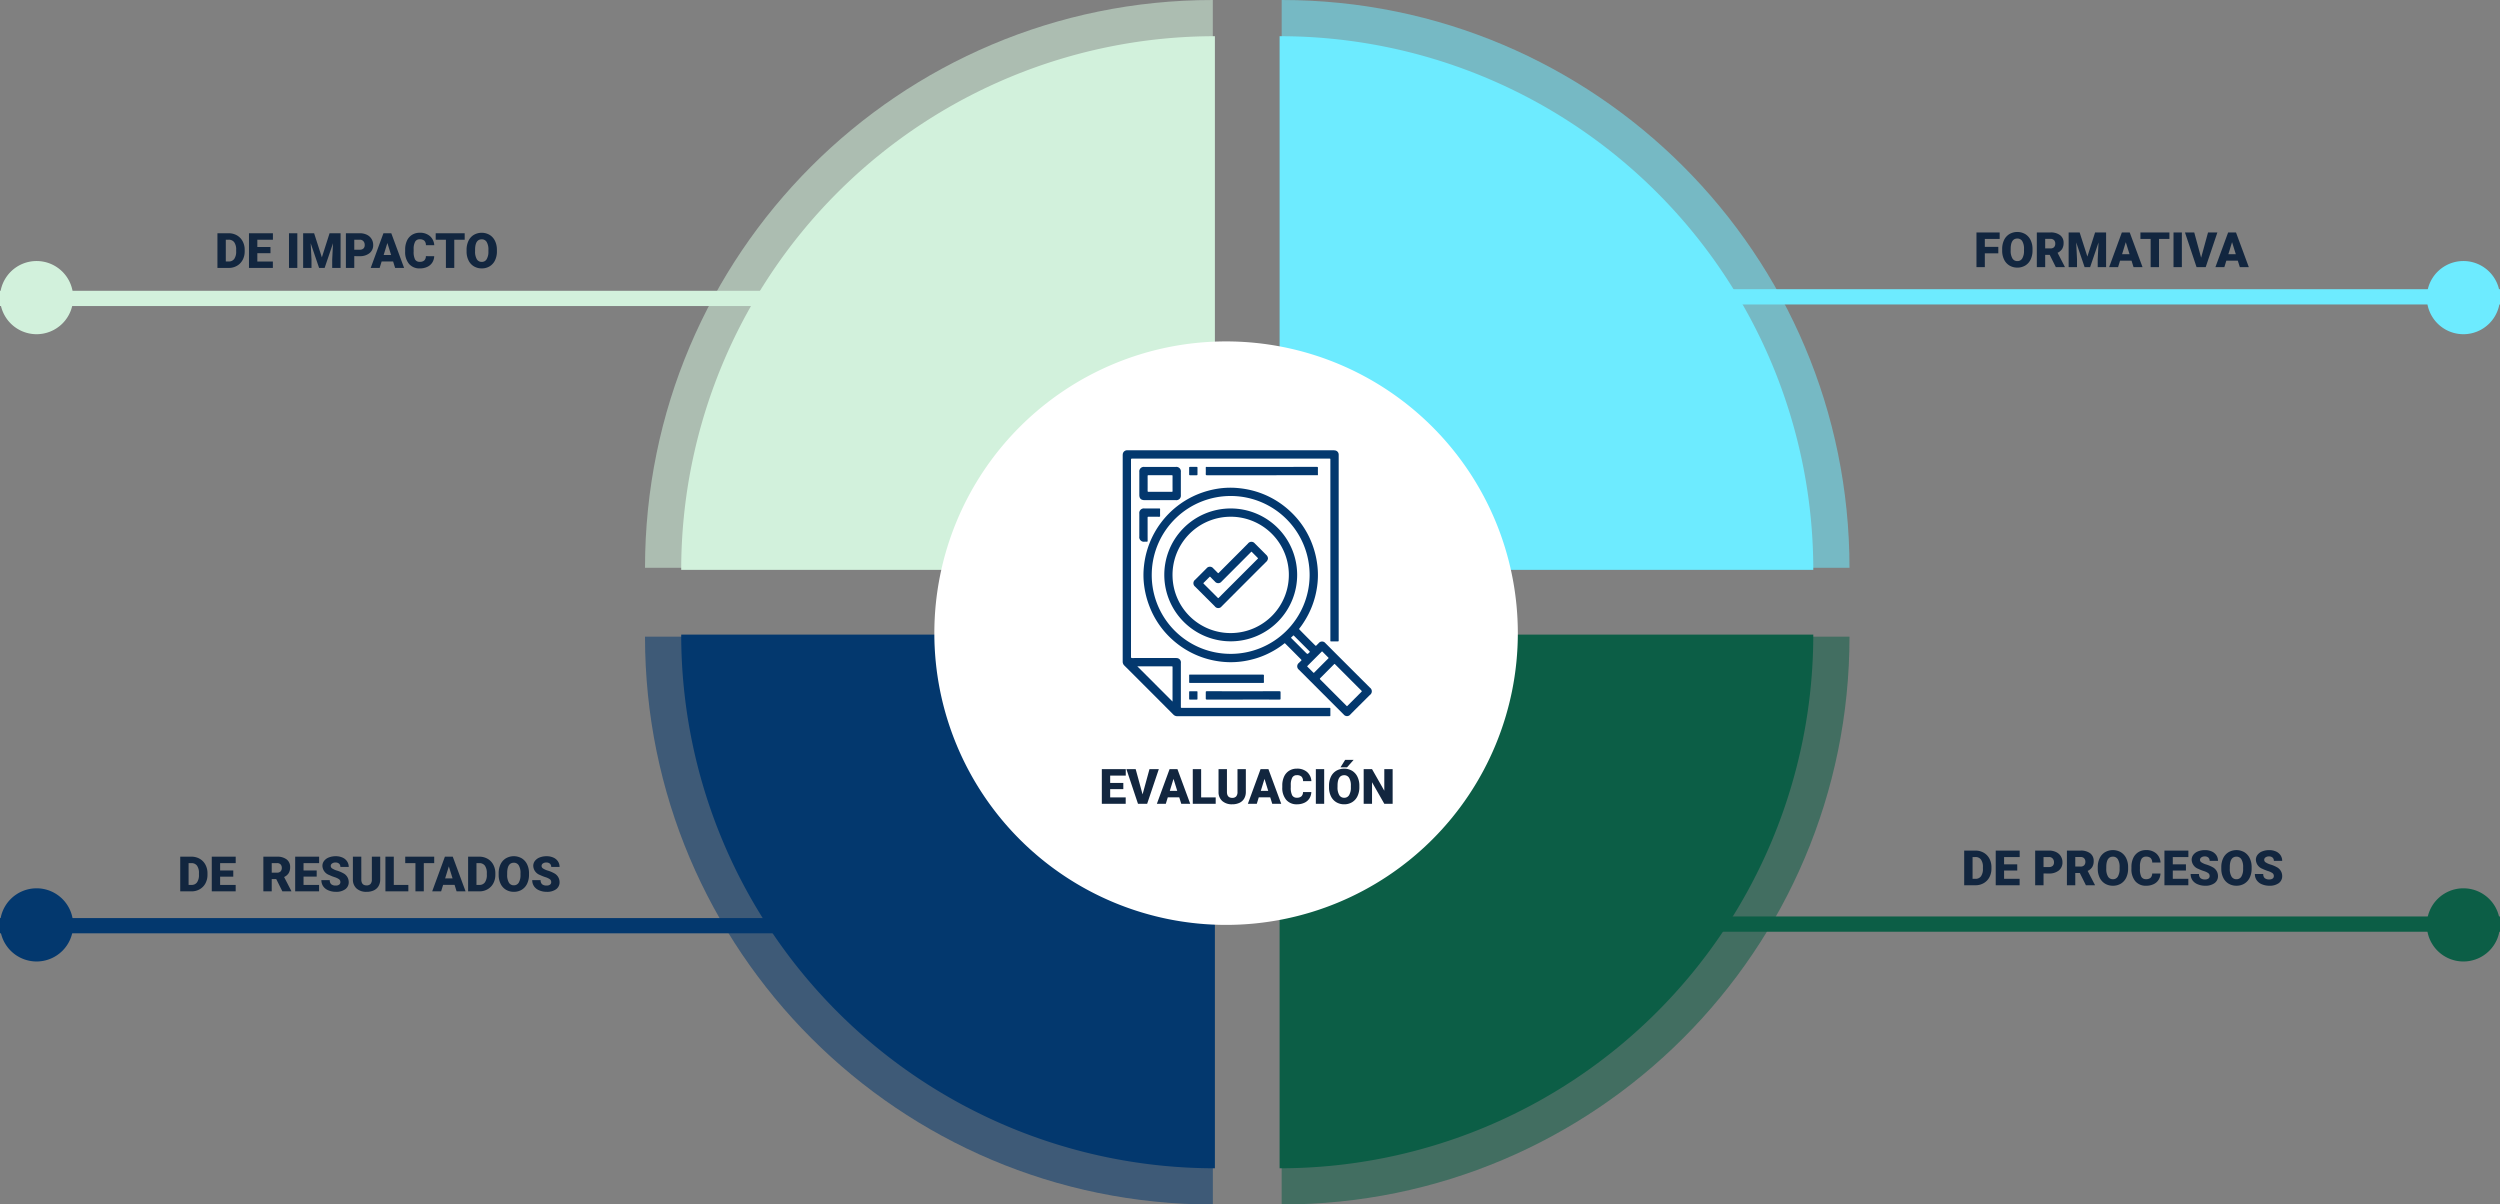 <svg xmlns="http://www.w3.org/2000/svg" xmlns:xlink="http://www.w3.org/1999/xlink" width="820" height="395.072" viewBox="0 0 820 395.072">
  <rect x="0" y="0" width="820" height="395.072" fill="#808080" stroke="none"/>
  <defs>
    <clipPath id="clip-path">
      <rect id="Rectángulo_377638" data-name="Rectángulo 377638" width="81.711" height="87.22" fill="#03386e"/>
    </clipPath>
  </defs>
  <g id="Grupo_1072193" data-name="Grupo 1072193" transform="translate(-389.5 -3774.133)">
    <g id="Grupo_877272" data-name="Grupo 877272" transform="translate(601.062 3774.133)" opacity="0.534">
      <path id="Trazado_263272" data-name="Trazado 263272" d="M0,110.836C0,213.7,83.385,297.081,186.245,297.081V110.836Z" transform="translate(0 97.991)" fill="#03386e"/>
      <path id="Trazado_263273" data-name="Trazado 263273" d="M186.245,0C83.385,0,0,83.385,0,186.245H186.245Z" transform="translate(0 0)" fill="#d2f1dc"/>
      <path id="Trazado_263274" data-name="Trazado 263274" d="M110.836,297.081c102.861,0,186.246-83.385,186.246-186.245H110.836Z" transform="translate(97.99 97.991)" fill="#0c5e46"/>
      <path id="Trazado_263275" data-name="Trazado 263275" d="M110.836,0V186.245H297.081C297.081,83.385,213.7,0,110.836,0" transform="translate(97.99 0)" fill="#6debff"/>
    </g>
    <g id="Grupo_877270" data-name="Grupo 877270" transform="translate(612.937 3786.008)">
      <path id="Trazado_263272-2" data-name="Trazado 263272" d="M0,110.836A175.049,175.049,0,0,0,175.049,285.885V110.836Z" transform="translate(0 85.438)" fill="#03386e"/>
      <path id="Trazado_263273-2" data-name="Trazado 263273" d="M175.049,0A175.049,175.049,0,0,0,0,175.049H175.049Z" transform="translate(0 0)" fill="#d2f1dc"/>
      <path id="Trazado_263274-2" data-name="Trazado 263274" d="M110.836,285.885A175.049,175.049,0,0,0,285.885,110.836H110.836Z" transform="translate(85.437 85.438)" fill="#0c5e46"/>
      <path id="Trazado_263275-2" data-name="Trazado 263275" d="M110.836,0V175.049H285.885A175.049,175.049,0,0,0,110.836,0" transform="translate(85.437 0)" fill="#6debff"/>
    </g>
    <path id="Trazado_836460" data-name="Trazado 836460" d="M0,0H350.1V350.1H0Z" transform="translate(623.548 3796.62)" fill="none"/>
    <path id="Trazado_836461" data-name="Trazado 836461" d="M15.32,15V3.625h3.664a5.39,5.39,0,0,1,2.711.684,4.805,4.805,0,0,1,1.879,1.93,5.826,5.826,0,0,1,.684,2.793v.523a5.86,5.86,0,0,1-.66,2.8,4.826,4.826,0,0,1-1.859,1.938A5.271,5.271,0,0,1,19.063,15Zm2.742-9.258v7.148h.953a2.133,2.133,0,0,0,1.813-.84,4.116,4.116,0,0,0,.633-2.5V9.063a4.082,4.082,0,0,0-.633-2.484,2.17,2.17,0,0,0-1.844-.836Zm14.656,4.43H28.406v2.719H33.5V15H25.664V3.625h7.852V5.742H28.406v2.4h4.313ZM41.523,15H38.789V3.625h2.734ZM47.031,3.625l2.539,7.914L52.1,3.625h3.609V15h-2.75V12.344l.266-5.437L50.477,15H48.664L45.906,6.9l.266,5.445V15H43.43V3.625ZM60.2,11.141V15H57.453V3.625h4.539a5.287,5.287,0,0,1,2.309.48,3.621,3.621,0,0,1,1.555,1.367,3.734,3.734,0,0,1,.551,2.012,3.291,3.291,0,0,1-1.191,2.66,4.943,4.943,0,0,1-3.27,1Zm0-2.117h1.8a1.7,1.7,0,0,0,1.215-.4A1.48,1.48,0,0,0,63.625,7.5a1.83,1.83,0,0,0-.43-1.273,1.522,1.522,0,0,0-1.172-.484H60.2Zm12.742,3.852H69.18L68.523,15h-2.93L69.766,3.625h2.578L76.547,15H73.6Zm-3.1-2.117h2.445L71.055,6.813Zm16.578.391a4.154,4.154,0,0,1-.641,2.1,3.866,3.866,0,0,1-1.645,1.41,5.6,5.6,0,0,1-2.418.5A4.467,4.467,0,0,1,78.18,13.7,6.032,6.032,0,0,1,76.891,9.57V9.008a6.885,6.885,0,0,1,.582-2.926,4.41,4.41,0,0,1,1.676-1.937,4.676,4.676,0,0,1,2.531-.684,4.9,4.9,0,0,1,3.328,1.09,4.306,4.306,0,0,1,1.43,3H83.7a2.037,2.037,0,0,0-.523-1.492,2.153,2.153,0,0,0-1.5-.453,1.638,1.638,0,0,0-1.5.766,4.921,4.921,0,0,0-.5,2.445v.8a5.445,5.445,0,0,0,.457,2.6,1.672,1.672,0,0,0,1.574.781,2.106,2.106,0,0,0,1.445-.445,1.89,1.89,0,0,0,.531-1.414Zm10-5.406H93V15H90.258V5.742H86.906V3.625h9.508Zm10.57,3.8a6.708,6.708,0,0,1-.617,2.945,4.561,4.561,0,0,1-1.754,1.973,4.884,4.884,0,0,1-2.59.691,4.953,4.953,0,0,1-2.578-.668,4.554,4.554,0,0,1-1.754-1.91,6.515,6.515,0,0,1-.66-2.852V9.086a6.738,6.738,0,0,1,.613-2.949A4.55,4.55,0,0,1,99.4,4.164a5.2,5.2,0,0,1,5.184-.008,4.632,4.632,0,0,1,1.762,1.957,6.544,6.544,0,0,1,.637,2.91ZM104.2,9.07a4.783,4.783,0,0,0-.566-2.574,1.817,1.817,0,0,0-1.621-.879q-2.062,0-2.18,3.094l-.008.836a4.92,4.92,0,0,0,.555,2.57,1.814,1.814,0,0,0,1.648.9,1.792,1.792,0,0,0,1.6-.883,4.785,4.785,0,0,0,.57-2.539Z" transform="translate(445.5 3847.014)" fill="#12263f"/>
    <path id="Trazado_836462" data-name="Trazado 836462" d="M10.116,15V3.625H13.78a5.39,5.39,0,0,1,2.711.684,4.805,4.805,0,0,1,1.879,1.93,5.826,5.826,0,0,1,.684,2.793v.523a5.86,5.86,0,0,1-.66,2.8,4.826,4.826,0,0,1-1.859,1.938A5.271,5.271,0,0,1,13.858,15Zm2.742-9.258v7.148h.953a2.133,2.133,0,0,0,1.813-.84,4.116,4.116,0,0,0,.633-2.5V9.063a4.082,4.082,0,0,0-.633-2.484,2.17,2.17,0,0,0-1.844-.836Zm14.656,4.43H23.2v2.719H28.3V15H20.46V3.625h7.852V5.742H23.2v2.4h4.313Zm14.094.8H40.124V15H37.382V3.625h4.477a5,5,0,0,1,3.164.9,3.041,3.041,0,0,1,1.141,2.536,3.693,3.693,0,0,1-.48,1.967,3.41,3.41,0,0,1-1.5,1.264l2.375,4.593V15H43.616ZM40.124,8.867h1.734a1.557,1.557,0,0,0,1.176-.411,1.59,1.59,0,0,0,.395-1.147,1.608,1.608,0,0,0-.4-1.155,1.542,1.542,0,0,0-1.172-.419H40.124Zm14.75,1.3H50.562v2.719h5.094V15H47.819V3.625h7.852V5.742H50.562v2.4h4.313Zm7.766,1.8a1.127,1.127,0,0,0-.426-.937,5.292,5.292,0,0,0-1.5-.7,14.353,14.353,0,0,1-1.75-.7,3.314,3.314,0,0,1-2.211-2.984A2.676,2.676,0,0,1,57.308,5a3.562,3.562,0,0,1,1.559-1.125,6.065,6.065,0,0,1,2.266-.4,5.305,5.305,0,0,1,2.2.438,3.482,3.482,0,0,1,1.512,1.246A3.254,3.254,0,0,1,65.382,7H62.647a1.375,1.375,0,0,0-.426-1.078,1.66,1.66,0,0,0-1.152-.383,1.872,1.872,0,0,0-1.16.324.955.955,0,0,0,.043,1.617,5.911,5.911,0,0,0,1.648.734,10.1,10.1,0,0,1,1.938.816,3.256,3.256,0,0,1,1.844,2.93A2.778,2.778,0,0,1,64.257,14.3a5,5,0,0,1-3.086.852,6.122,6.122,0,0,1-2.5-.5A3.775,3.775,0,0,1,56.979,13.3a3.542,3.542,0,0,1-.566-1.988h2.75a1.744,1.744,0,0,0,.473,1.348,2.234,2.234,0,0,0,1.535.434,1.765,1.765,0,0,0,1.074-.293A.967.967,0,0,0,62.64,11.977ZM75.71,3.625V11.07a4.279,4.279,0,0,1-.539,2.191,3.492,3.492,0,0,1-1.547,1.41,5.449,5.449,0,0,1-2.383.484,4.708,4.708,0,0,1-3.273-1.078,3.845,3.845,0,0,1-1.219-2.953v-7.5h2.758V11.18q.047,1.867,1.734,1.867a1.679,1.679,0,0,0,1.289-.469,2.191,2.191,0,0,0,.438-1.523V3.625Zm4.453,9.266h4.773V15H77.421V3.625h2.742ZM93.421,5.742H90.007V15H87.265V5.742H83.913V3.625h9.508Zm6.68,7.133H96.343L95.687,15h-2.93L96.929,3.625h2.578L103.71,15h-2.945ZM97,10.758h2.445L98.218,6.813ZM104.538,15V3.625H108.2a5.39,5.39,0,0,1,2.711.684,4.805,4.805,0,0,1,1.879,1.93,5.826,5.826,0,0,1,.684,2.793v.523a5.86,5.86,0,0,1-.66,2.8,4.826,4.826,0,0,1-1.859,1.938A5.271,5.271,0,0,1,108.28,15Zm2.742-9.258v7.148h.953a2.133,2.133,0,0,0,1.813-.84,4.116,4.116,0,0,0,.633-2.5V9.063a4.082,4.082,0,0,0-.633-2.484,2.17,2.17,0,0,0-1.844-.836Zm17.234,3.8a6.708,6.708,0,0,1-.617,2.945,4.561,4.561,0,0,1-1.754,1.973,4.884,4.884,0,0,1-2.59.691,4.953,4.953,0,0,1-2.578-.668,4.554,4.554,0,0,1-1.754-1.91,6.515,6.515,0,0,1-.66-2.852V9.086a6.738,6.738,0,0,1,.613-2.949,4.55,4.55,0,0,1,1.758-1.973,5.2,5.2,0,0,1,5.184-.008,4.632,4.632,0,0,1,1.762,1.957,6.544,6.544,0,0,1,.637,2.91Zm-2.789-.477a4.783,4.783,0,0,0-.566-2.574,1.817,1.817,0,0,0-1.621-.879q-2.062,0-2.18,3.094l-.008.836a4.92,4.92,0,0,0,.555,2.57,1.814,1.814,0,0,0,1.648.9,1.792,1.792,0,0,0,1.6-.883,4.785,4.785,0,0,0,.57-2.539Zm10.07,2.906a1.127,1.127,0,0,0-.426-.937,5.292,5.292,0,0,0-1.5-.7,14.353,14.353,0,0,1-1.75-.7,3.314,3.314,0,0,1-2.211-2.984A2.676,2.676,0,0,1,126.464,5a3.562,3.562,0,0,1,1.559-1.125,6.065,6.065,0,0,1,2.266-.4,5.305,5.305,0,0,1,2.2.438A3.482,3.482,0,0,1,134,5.152,3.254,3.254,0,0,1,134.538,7H131.8a1.375,1.375,0,0,0-.426-1.078,1.66,1.66,0,0,0-1.152-.383,1.872,1.872,0,0,0-1.16.324.955.955,0,0,0,.043,1.617,5.911,5.911,0,0,0,1.648.734,10.1,10.1,0,0,1,1.938.816,3.256,3.256,0,0,1,1.844,2.93,2.778,2.778,0,0,1-1.125,2.344,5,5,0,0,1-3.086.852,6.122,6.122,0,0,1-2.5-.5,3.775,3.775,0,0,1-1.687-1.359,3.542,3.542,0,0,1-.566-1.988h2.75a1.744,1.744,0,0,0,.473,1.348,2.234,2.234,0,0,0,1.535.434A1.765,1.765,0,0,0,131.4,12.8.967.967,0,0,0,131.8,11.977Z" transform="translate(438.5 4051.498)" fill="#12263f"/>
    <path id="Trazado_836463" data-name="Trazado 836463" d="M14.445,10.469H10.023V15H7.281V3.625h7.609V5.742H10.023V8.359h4.422Zm11.219-.922a6.708,6.708,0,0,1-.617,2.945,4.561,4.561,0,0,1-1.754,1.973,4.884,4.884,0,0,1-2.59.691,4.953,4.953,0,0,1-2.578-.668,4.554,4.554,0,0,1-1.754-1.91,6.515,6.515,0,0,1-.66-2.852V9.086a6.737,6.737,0,0,1,.613-2.949,4.55,4.55,0,0,1,1.758-1.973,5.2,5.2,0,0,1,5.184-.008,4.632,4.632,0,0,1,1.762,1.957,6.544,6.544,0,0,1,.637,2.91ZM22.875,9.07A4.783,4.783,0,0,0,22.309,6.5a1.817,1.817,0,0,0-1.621-.879q-2.062,0-2.18,3.094l-.008.836a4.92,4.92,0,0,0,.555,2.57,1.814,1.814,0,0,0,1.648.9,1.792,1.792,0,0,0,1.6-.883,4.785,4.785,0,0,0,.57-2.539Zm8.43,1.906H29.82V15H27.078V3.625h4.477a5,5,0,0,1,3.164.9,3.041,3.041,0,0,1,1.141,2.536,3.693,3.693,0,0,1-.48,1.967,3.41,3.41,0,0,1-1.5,1.264l2.375,4.593V15H33.313ZM29.82,8.867h1.734a1.557,1.557,0,0,0,1.176-.411,1.59,1.59,0,0,0,.395-1.147,1.608,1.608,0,0,0-.4-1.155,1.542,1.542,0,0,0-1.172-.419H29.82Zm11.3-5.242,2.539,7.914,2.531-7.914H49.8V15h-2.75V12.344l.266-5.437L44.563,15H42.75L39.992,6.9l.266,5.445V15H37.516V3.625Zm17.023,9.25H54.383L53.727,15H50.8L54.969,3.625h2.578L61.75,15H58.8Zm-3.1-2.117h2.445L56.258,6.813ZM70.57,5.742H67.156V15H64.414V5.742H61.063V3.625H70.57ZM74.648,15H71.914V3.625h2.734Zm6.32-3.094,2.266-8.281H86.3L82.469,15h-3l-3.8-11.375h3.039ZM93,12.875H89.242L88.586,15h-2.93L89.828,3.625h2.578L96.609,15H93.664Zm-3.1-2.117h2.445L91.117,6.813Z" transform="translate(1030.5 3846.751)" fill="#12263f"/>
    <path id="Trazado_836464" data-name="Trazado 836464" d="M19.254,15V3.625h3.664a5.39,5.39,0,0,1,2.711.684,4.805,4.805,0,0,1,1.879,1.93,5.826,5.826,0,0,1,.684,2.793v.523a5.86,5.86,0,0,1-.66,2.8,4.826,4.826,0,0,1-1.859,1.938A5.271,5.271,0,0,1,23,15ZM22,5.742v7.148h.953a2.133,2.133,0,0,0,1.813-.84,4.116,4.116,0,0,0,.633-2.5V9.063a4.082,4.082,0,0,0-.633-2.484,2.17,2.17,0,0,0-1.844-.836Zm14.656,4.43H32.34v2.719h5.094V15H29.6V3.625h7.852V5.742H32.34v2.4h4.313Zm8.625.969V15H42.535V3.625h4.539a5.287,5.287,0,0,1,2.309.48,3.621,3.621,0,0,1,1.555,1.367,3.734,3.734,0,0,1,.551,2.012,3.291,3.291,0,0,1-1.191,2.66,4.943,4.943,0,0,1-3.27,1Zm0-2.117h1.8a1.7,1.7,0,0,0,1.215-.4A1.48,1.48,0,0,0,48.707,7.5a1.83,1.83,0,0,0-.43-1.273,1.522,1.522,0,0,0-1.172-.484H45.277Zm11.9,1.953H55.691V15H52.949V3.625h4.477a5,5,0,0,1,3.164.9A3.041,3.041,0,0,1,61.73,7.059a3.693,3.693,0,0,1-.48,1.967,3.41,3.41,0,0,1-1.5,1.264l2.375,4.593V15H59.184ZM55.691,8.867h1.734A1.557,1.557,0,0,0,58.6,8.456,1.59,1.59,0,0,0,59,7.309a1.608,1.608,0,0,0-.4-1.155,1.542,1.542,0,0,0-1.172-.419H55.691Zm17.328.68a6.708,6.708,0,0,1-.617,2.945,4.561,4.561,0,0,1-1.754,1.973,4.884,4.884,0,0,1-2.59.691,4.953,4.953,0,0,1-2.578-.668,4.554,4.554,0,0,1-1.754-1.91,6.515,6.515,0,0,1-.66-2.852V9.086a6.737,6.737,0,0,1,.613-2.949,4.55,4.55,0,0,1,1.758-1.973,5.2,5.2,0,0,1,5.184-.008,4.632,4.632,0,0,1,1.762,1.957,6.544,6.544,0,0,1,.637,2.91ZM70.23,9.07A4.783,4.783,0,0,0,69.664,6.5a1.817,1.817,0,0,0-1.621-.879q-2.062,0-2.18,3.094l-.008.836a4.92,4.92,0,0,0,.555,2.57,1.814,1.814,0,0,0,1.648.9,1.792,1.792,0,0,0,1.6-.883,4.785,4.785,0,0,0,.57-2.539Zm13.406,2.078a4.154,4.154,0,0,1-.641,2.1,3.866,3.866,0,0,1-1.645,1.41,5.6,5.6,0,0,1-2.418.5A4.467,4.467,0,0,1,75.4,13.7,6.032,6.032,0,0,1,74.113,9.57V9.008A6.885,6.885,0,0,1,74.7,6.082a4.41,4.41,0,0,1,1.676-1.937A4.676,4.676,0,0,1,78.9,3.461a4.9,4.9,0,0,1,3.328,1.09,4.306,4.306,0,0,1,1.43,3H80.926A2.037,2.037,0,0,0,80.4,6.063a2.153,2.153,0,0,0-1.5-.453,1.638,1.638,0,0,0-1.5.766,4.921,4.921,0,0,0-.5,2.445v.8a5.445,5.445,0,0,0,.457,2.6,1.672,1.672,0,0,0,1.574.781,2.106,2.106,0,0,0,1.445-.445,1.89,1.89,0,0,0,.531-1.414Zm8.352-.977H87.676v2.719H92.77V15H84.934V3.625h7.852V5.742H87.676v2.4h4.313Zm7.766,1.8a1.127,1.127,0,0,0-.426-.937,5.292,5.292,0,0,0-1.5-.7,14.353,14.353,0,0,1-1.75-.7,3.314,3.314,0,0,1-2.211-2.984A2.676,2.676,0,0,1,94.422,5,3.562,3.562,0,0,1,95.98,3.871a6.065,6.065,0,0,1,2.266-.4,5.305,5.305,0,0,1,2.2.438,3.482,3.482,0,0,1,1.512,1.246A3.254,3.254,0,0,1,102.5,7H99.762a1.375,1.375,0,0,0-.426-1.078,1.66,1.66,0,0,0-1.152-.383,1.872,1.872,0,0,0-1.16.324.955.955,0,0,0,.043,1.617,5.911,5.911,0,0,0,1.648.734,10.1,10.1,0,0,1,1.938.816,3.256,3.256,0,0,1,1.844,2.93,2.778,2.778,0,0,1-1.125,2.344,5,5,0,0,1-3.086.852,6.122,6.122,0,0,1-2.5-.5A3.775,3.775,0,0,1,94.094,13.3a3.542,3.542,0,0,1-.566-1.988h2.75a1.745,1.745,0,0,0,.473,1.348,2.234,2.234,0,0,0,1.535.434,1.765,1.765,0,0,0,1.074-.293A.967.967,0,0,0,99.754,11.977Zm13.781-2.43a6.708,6.708,0,0,1-.617,2.945,4.561,4.561,0,0,1-1.754,1.973,4.884,4.884,0,0,1-2.59.691A4.953,4.953,0,0,1,106,14.488a4.554,4.554,0,0,1-1.754-1.91,6.515,6.515,0,0,1-.66-2.852V9.086a6.738,6.738,0,0,1,.613-2.949,4.55,4.55,0,0,1,1.758-1.973,5.2,5.2,0,0,1,5.184-.008A4.632,4.632,0,0,1,112.9,6.113a6.544,6.544,0,0,1,.637,2.91Zm-2.789-.477A4.783,4.783,0,0,0,110.18,6.5a1.817,1.817,0,0,0-1.621-.879q-2.062,0-2.18,3.094l-.008.836a4.92,4.92,0,0,0,.555,2.57,1.814,1.814,0,0,0,1.648.9,1.792,1.792,0,0,0,1.6-.883,4.785,4.785,0,0,0,.57-2.539Zm10.07,2.906a1.127,1.127,0,0,0-.426-.937,5.292,5.292,0,0,0-1.5-.7,14.353,14.353,0,0,1-1.75-.7,3.314,3.314,0,0,1-2.211-2.984A2.676,2.676,0,0,1,115.484,5a3.562,3.562,0,0,1,1.559-1.125,6.065,6.065,0,0,1,2.266-.4,5.305,5.305,0,0,1,2.2.438,3.482,3.482,0,0,1,1.512,1.246A3.254,3.254,0,0,1,123.559,7h-2.734a1.375,1.375,0,0,0-.426-1.078,1.66,1.66,0,0,0-1.152-.383,1.872,1.872,0,0,0-1.16.324.955.955,0,0,0,.043,1.617,5.911,5.911,0,0,0,1.648.734,10.1,10.1,0,0,1,1.938.816,3.256,3.256,0,0,1,1.844,2.93,2.778,2.778,0,0,1-1.125,2.344,5,5,0,0,1-3.086.852,6.122,6.122,0,0,1-2.5-.5,3.775,3.775,0,0,1-1.687-1.359,3.542,3.542,0,0,1-.566-1.988h2.75a1.745,1.745,0,0,0,.473,1.348,2.234,2.234,0,0,0,1.535.434,1.765,1.765,0,0,0,1.074-.293A.967.967,0,0,0,120.816,11.977Z" transform="translate(1014.5 4049.498)" fill="#12263f"/>
    <path id="Trazado_836465" data-name="Trazado 836465" d="M95.691,0A95.691,95.691,0,1,1,0,95.691,95.691,95.691,0,0,1,95.691,0Z" transform="translate(695.966 3886.116)" fill="#fff"/>
    <path id="Trazado_836466" data-name="Trazado 836466" d="M11.852,10.172H7.539v2.719h5.094V15H4.8V3.625h7.852V5.742H7.539v2.4h4.313Zm6.313,1.734L20.43,3.625h3.063L19.664,15h-3l-3.8-11.375h3.039Zm12.031.969H26.438L25.781,15h-2.93L27.023,3.625H29.6L33.8,15H30.859Zm-3.1-2.117h2.445L28.313,6.813Zm10.281,2.133h4.773V15H34.633V3.625h2.742ZM52.039,3.625V11.07a4.279,4.279,0,0,1-.539,2.191,3.492,3.492,0,0,1-1.547,1.41,5.449,5.449,0,0,1-2.383.484A4.708,4.708,0,0,1,44.3,14.078a3.845,3.845,0,0,1-1.219-2.953v-7.5h2.758V11.18q.047,1.867,1.734,1.867a1.679,1.679,0,0,0,1.289-.469,2.191,2.191,0,0,0,.438-1.523V3.625Zm8,9.25H56.281L55.625,15H52.7L56.867,3.625h2.578L63.648,15H60.7Zm-3.1-2.117h2.445L58.156,6.813Zm16.578.391a4.154,4.154,0,0,1-.641,2.1,3.866,3.866,0,0,1-1.645,1.41,5.6,5.6,0,0,1-2.418.5A4.467,4.467,0,0,1,65.281,13.7,6.032,6.032,0,0,1,63.992,9.57V9.008a6.885,6.885,0,0,1,.582-2.926A4.41,4.41,0,0,1,66.25,4.145a4.676,4.676,0,0,1,2.531-.684,4.9,4.9,0,0,1,3.328,1.09,4.306,4.306,0,0,1,1.43,3H70.8a2.037,2.037,0,0,0-.523-1.492,2.153,2.153,0,0,0-1.5-.453,1.638,1.638,0,0,0-1.5.766,4.921,4.921,0,0,0-.5,2.445v.8a5.445,5.445,0,0,0,.457,2.6,1.672,1.672,0,0,0,1.574.781,2.106,2.106,0,0,0,1.445-.445,1.89,1.89,0,0,0,.531-1.414ZM77.734,15H75V3.625h2.734ZM89.273,9.547a6.708,6.708,0,0,1-.617,2.945A4.561,4.561,0,0,1,86.9,14.465a4.884,4.884,0,0,1-2.59.691,4.953,4.953,0,0,1-2.578-.668,4.554,4.554,0,0,1-1.754-1.91,6.515,6.515,0,0,1-.66-2.852V9.086a6.738,6.738,0,0,1,.613-2.949,4.55,4.55,0,0,1,1.758-1.973,5.2,5.2,0,0,1,5.184-.008,4.632,4.632,0,0,1,1.762,1.957,6.544,6.544,0,0,1,.637,2.91ZM86.484,9.07A4.783,4.783,0,0,0,85.918,6.5,1.817,1.817,0,0,0,84.3,5.617q-2.062,0-2.18,3.094l-.008.836a4.92,4.92,0,0,0,.555,2.57,1.814,1.814,0,0,0,1.648.9,1.792,1.792,0,0,0,1.6-.883,4.785,4.785,0,0,0,.57-2.539ZM84.617.578H87.4L85.227,3.031l-2.148,0ZM100.188,15H97.461L93.43,7.922V15H90.688V3.625H93.43L97.453,10.7V3.625h2.734Z" transform="translate(746.098 4022.786)" fill="#12263f"/>
    <path id="Trazado_835936" data-name="Trazado 835936" d="M4256-7404.737h260.986" transform="translate(-3866.5 11276.751)" fill="none" stroke="#d2f1dc" stroke-width="5"/>
    <path id="Trazado_835938" data-name="Trazado 835938" d="M4256-7404.737h260.986" transform="translate(5465.5 -3533.25) rotate(180)" fill="none" stroke="#6debff" stroke-width="5"/>
    <path id="Trazado_835939" data-name="Trazado 835939" d="M4256-7404.737h260.986" transform="translate(5465.5 -3327.503) rotate(180)" fill="none" stroke="#0c5e46" stroke-width="5"/>
    <path id="Trazado_835937" data-name="Trazado 835937" d="M4256-7404.737h260.986" transform="translate(-3866.5 11482.497)" fill="none" stroke="#03386e" stroke-width="5"/>
    <path id="Trazado_836467" data-name="Trazado 836467" d="M12,0A12,12,0,1,1,0,12,12,12,0,0,1,12,0Z" transform="translate(389.5 3859.751)" fill="#d2f1dc"/>
    <path id="Trazado_836468" data-name="Trazado 836468" d="M12,0A12,12,0,1,1,0,12,12,12,0,0,1,12,0Z" transform="translate(1209.5 3883.751) rotate(180)" fill="#6debff"/>
    <path id="Trazado_836469" data-name="Trazado 836469" d="M12,0A12,12,0,1,1,0,12,12,12,0,0,1,12,0Z" transform="translate(1209.5 4089.498) rotate(180)" fill="#0c5e46"/>
    <path id="Trazado_836470" data-name="Trazado 836470" d="M12,0A12,12,0,1,1,0,12,12,12,0,0,1,12,0Z" transform="translate(389.5 4065.498)" fill="#03386e"/>
    <g id="Grupo_1072155" data-name="Grupo 1072155" transform="translate(757.742 3921.827)">
      <g id="Grupo_1072154" data-name="Grupo 1072154" clip-path="url(#clip-path)">
        <path id="Trazado_835940" data-name="Trazado 835940" d="M0,35.494Q0,18.649.005,1.8A3.124,3.124,0,0,1,.016,1.4,1.429,1.429,0,0,1,1.562,0c.1,0,.2,0,.306,0H68.961a3.072,3.072,0,0,1,.61.036,1.374,1.374,0,0,1,1.271,1.437c.01.136.005.273.005.409v60.33c0,.471,0,.471-.461.471-.659,0-1.317-.011-1.975.006-.248.007-.325-.077-.292-.308a1.689,1.689,0,0,0,0-.238q0-29.484,0-58.967c0-.449,0-.449-.449-.449q-32.252,0-64.5-.008c-.347,0-.445.076-.444.437q.014,32.277,0,64.554c0,.327.055.433.415.432q7.05-.022,14.1-.009a3.309,3.309,0,0,1,.442.014,1.44,1.44,0,0,1,1.4,1.675q0,7.1,0,14.205c0,.456,0,.456.442.456H67.679c.444,0,.444,0,.444.454,0,.67-.008,1.34,0,2.01,0,.208-.053.3-.266.264a1.141,1.141,0,0,0-.17,0q-24.9,0-49.792.006a1.71,1.71,0,0,1-1.275-.533L3.7,73.747Q2.121,72.169.539,70.6A1.75,1.75,0,0,1,0,69.287q.009-16.9,0-33.793M4.8,70.855,16.348,82.413a.821.821,0,0,0,0-.082q0-5.584.008-11.167c0-.274-.094-.307-.331-.307q-5.5.01-10.994.007c-.1,0-.2-.031-.238-.007" transform="translate(0 0)" fill="#03386e"/>
        <path id="Trazado_835941" data-name="Trazado 835941" d="M53.861,44.919a31.063,31.063,0,0,1,5.51.626,28.447,28.447,0,0,1,13.881,7.286,28.11,28.11,0,0,1,7.237,11.138,29.281,29.281,0,0,1,1.562,7.05,26.848,26.848,0,0,1-.228,6.855,28.516,28.516,0,0,1-4.347,11.272,22.483,22.483,0,0,1-1.382,1.939c-.126.153-.1.236.023.364,1.7,1.753,3.431,3.472,5.159,5.2.172.171.27.146.413,0,.235-.246.478-.485.719-.726a1.41,1.41,0,0,1,2.23-.009c1.175,1.169,2.337,2.35,3.509,3.521q5.552,5.549,11.108,11.094a1.459,1.459,0,0,1-.046,2.381q-2.423,2.417-4.849,4.831c-.522.521-1.036,1.051-1.558,1.573a1.385,1.385,0,0,1-2.174,0q-7.345-7.345-14.688-14.693a1.4,1.4,0,0,1,.014-2.248c.212-.205.408-.43.637-.614s.241-.328.024-.541c-.721-.708-1.424-1.434-2.137-2.149q-1.5-1.507-3.01-3.011c-.087-.088-.142-.186-.3-.059a26.823,26.823,0,0,1-4.592,2.966,27.111,27.111,0,0,1-6.251,2.35,27.5,27.5,0,0,1-9.826.667,28.628,28.628,0,0,1-15.824-7.009A28.3,28.3,0,0,1,26.9,83.793,29.09,29.09,0,0,1,25.2,77.226a26.461,26.461,0,0,1-.069-6.756,28.705,28.705,0,0,1,17.628-23.4,29.716,29.716,0,0,1,7.1-1.907,27.721,27.721,0,0,1,4-.24m-.3,54.5A25.892,25.892,0,1,0,27.674,72.842,25.826,25.826,0,0,0,53.562,99.419m38.175,17.158c.04-.037.092-.079.138-.126q2.272-2.277,4.547-4.55c.169-.168.179-.26.007-.43-1.042-1.028-2.073-2.068-3.107-3.1q-2.768-2.769-5.531-5.542c-.185-.187-.256-.071-.37.044q-2.147,2.162-4.3,4.321c-.406.406-.415.406-.007.816q4.219,4.229,8.442,8.455c.046.046.08.113.177.116m-6.05-15.823c-.036-.043-.075-.1-.122-.143-.632-.636-1.269-1.267-1.894-1.909-.137-.141-.2-.064-.3.032q-2.294,2.3-4.594,4.6c-.138.138-.143.213,0,.35q.938.915,1.854,1.851c.133.137.2.149.347,0q2.263-2.286,4.539-4.558a.44.44,0,0,0,.167-.228m-6.168-2c-.014-.126-.115-.193-.193-.271q-2.426-2.432-4.857-4.86c-.312-.311-.315-.3-.628.027-.117.123-.249.231-.373.346-.106.1-.129.162,0,.293q2.353,2.336,4.687,4.692c.6.6.6.6,1.212-.016.061-.061.159-.1.149-.211" transform="translate(-18.135 -32.649)" fill="#03386e"/>
        <path id="Trazado_835942" data-name="Trazado 835942" d="M26.776,30.855q-2.536,0-5.073,0c-1.186,0-1.737-.544-1.738-1.724q0-3.763,0-7.527a1.474,1.474,0,0,1,1.637-1.65q5.158-.008,10.317,0a1.487,1.487,0,0,1,1.669,1.688q0,3.78,0,7.561a1.486,1.486,0,0,1-1.671,1.652q-2.57.005-5.141,0m-.036-2.728c1.282,0,2.563-.005,3.845,0,.224,0,.283-.064.282-.285q-.013-2.433,0-4.867c0-.23-.048-.308-.294-.308q-3.794.014-7.588,0c-.24,0-.3.065-.3.3.01,1.611.013,3.222,0,4.833,0,.288.1.326.348.324,1.236-.011,2.472,0,3.709,0" transform="translate(-14.51 -14.5)" fill="#03386e"/>
        <path id="Trazado_835943" data-name="Trazado 835943" d="M118.164,19.936q8.99,0,17.981-.008c.319,0,.394.09.384.393-.022.692-.014,1.385,0,2.078,0,.206-.05.3-.264.266a1.1,1.1,0,0,0-.17,0q-17.963,0-35.927.009c-.362,0-.452-.1-.437-.446.028-.657.02-1.317,0-1.975-.007-.252.057-.326.317-.322,1.192.015,2.384.007,3.575.007h14.541" transform="translate(-72.486 -14.484)" fill="#03386e"/>
        <path id="Trazado_835944" data-name="Trazado 835944" d="M92.038,272.082c-3.961,0-7.923,0-11.884.008-.307,0-.378-.081-.368-.375.023-.7.013-1.408,0-2.111,0-.188.047-.278.245-.25a1.217,1.217,0,0,0,.17,0q11.85,0,23.7-.009c.35,0,.435.089.42.427-.029.646-.024,1.294,0,1.941.011.293-.059.377-.367.376-3.973-.012-7.945-.008-11.918-.008" transform="translate(-57.99 -195.771)" fill="#03386e"/>
        <path id="Trazado_835945" data-name="Trazado 835945" d="M112,289.313c3.961,0,7.923,0,11.884-.008.315,0,.4.084.386.391-.024.669-.019,1.34,0,2.009.007.259-.055.343-.332.341-1.952-.013-3.9-.007-5.857-.007q-8.973,0-17.946.008c-.332,0-.418-.083-.4-.409.028-.658.022-1.317,0-1.975-.009-.278.059-.36.349-.359,3,.011,5.993.007,8.99.007H112" transform="translate(-72.486 -210.278)" fill="#03386e"/>
        <path id="Trazado_835946" data-name="Trazado 835946" d="M19.966,75.243q0-1.856,0-3.711a1.5,1.5,0,0,1,1.685-1.705c1.611,0,3.222,0,4.833-.007.241,0,.306.066.3.3-.016.692-.019,1.385,0,2.077.008.275-.053.366-.347.361-1.146-.019-2.292,0-3.438-.014-.263,0-.315.076-.314.324.009,2.508,0,5.016.011,7.524,0,.258-.052.371-.331.34a6.278,6.278,0,0,0-.68,0,1.506,1.506,0,0,1-1.72-1.707q0-1.89,0-3.779" transform="translate(-14.512 -50.748)" fill="#03386e"/>
        <path id="Trazado_835947" data-name="Trazado 835947" d="M79.8,21.31c0-.375.01-.749,0-1.123-.008-.2.066-.247.253-.244.748.009,1.5.008,2.246,0,.172,0,.238.042.236.227q-.014,1.14,0,2.28c0,.184-.063.228-.236.227-.748-.008-1.5-.009-2.246,0-.187,0-.261-.045-.253-.244.015-.374,0-.748,0-1.123" transform="translate(-58 -14.495)" fill="#03386e"/>
        <path id="Trazado_835948" data-name="Trazado 835948" d="M81.159,289.324c.386,0,.771.006,1.157,0,.158,0,.219.043.217.21q-.011,1.157,0,2.314c0,.168-.062.21-.219.208q-1.14-.009-2.28,0c-.173,0-.237-.044-.235-.227q.014-1.14,0-2.28c0-.185.065-.231.237-.226.374.01.748,0,1.123,0" transform="translate(-58.002 -210.29)" fill="#03386e"/>
        <path id="Trazado_835949" data-name="Trazado 835949" d="M71.755,69.857A21.789,21.789,0,1,1,49.972,92.27,21.783,21.783,0,0,1,71.755,69.857m.424,40.864A19.079,19.079,0,1,0,52.674,92.364a19.025,19.025,0,0,0,19.506,18.357" transform="translate(-36.316 -50.775)" fill="#03386e"/>
        <path id="Trazado_835950" data-name="Trazado 835950" d="M109.38,115.264a1.788,1.788,0,0,1-.646,1.233q-1.475,1.462-2.944,2.93-5.8,5.806-11.595,11.615a1.4,1.4,0,0,1-2.246.01l-6.475-6.478a1.41,1.41,0,0,1,.008-2.251q1.871-1.861,3.732-3.731a1.4,1.4,0,0,1,2.2-.029c.5.49,1,.991,1.488,1.5.128.133.2.125.322,0q3.4-3.414,6.806-6.82,1.395-1.4,2.782-2.8a1.413,1.413,0,0,1,2.253-.023q1.9,1.883,3.781,3.778a1.656,1.656,0,0,1,.529,1.072m-3.264-.008c-.038-.044-.079-.1-.126-.145-.632-.636-1.268-1.268-1.895-1.909-.115-.118-.178-.082-.273.014-.349.357-.7.708-1.056,1.062q-4.305,4.315-8.611,8.629a1.381,1.381,0,0,1-2.173,0c-.5-.494-1-.993-1.482-1.5-.132-.139-.2-.117-.321.006-.619.632-1.242,1.261-1.875,1.88-.147.144-.121.219.011.35q2.294,2.28,4.574,4.574c.131.131.2.161.346.014q2.192-2.213,4.4-4.413l8.33-8.331c.063-.063.141-.116.155-.23" transform="translate(-61.721 -79.855)" fill="#03386e"/>
      </g>
    </g>
  </g>
</svg>
